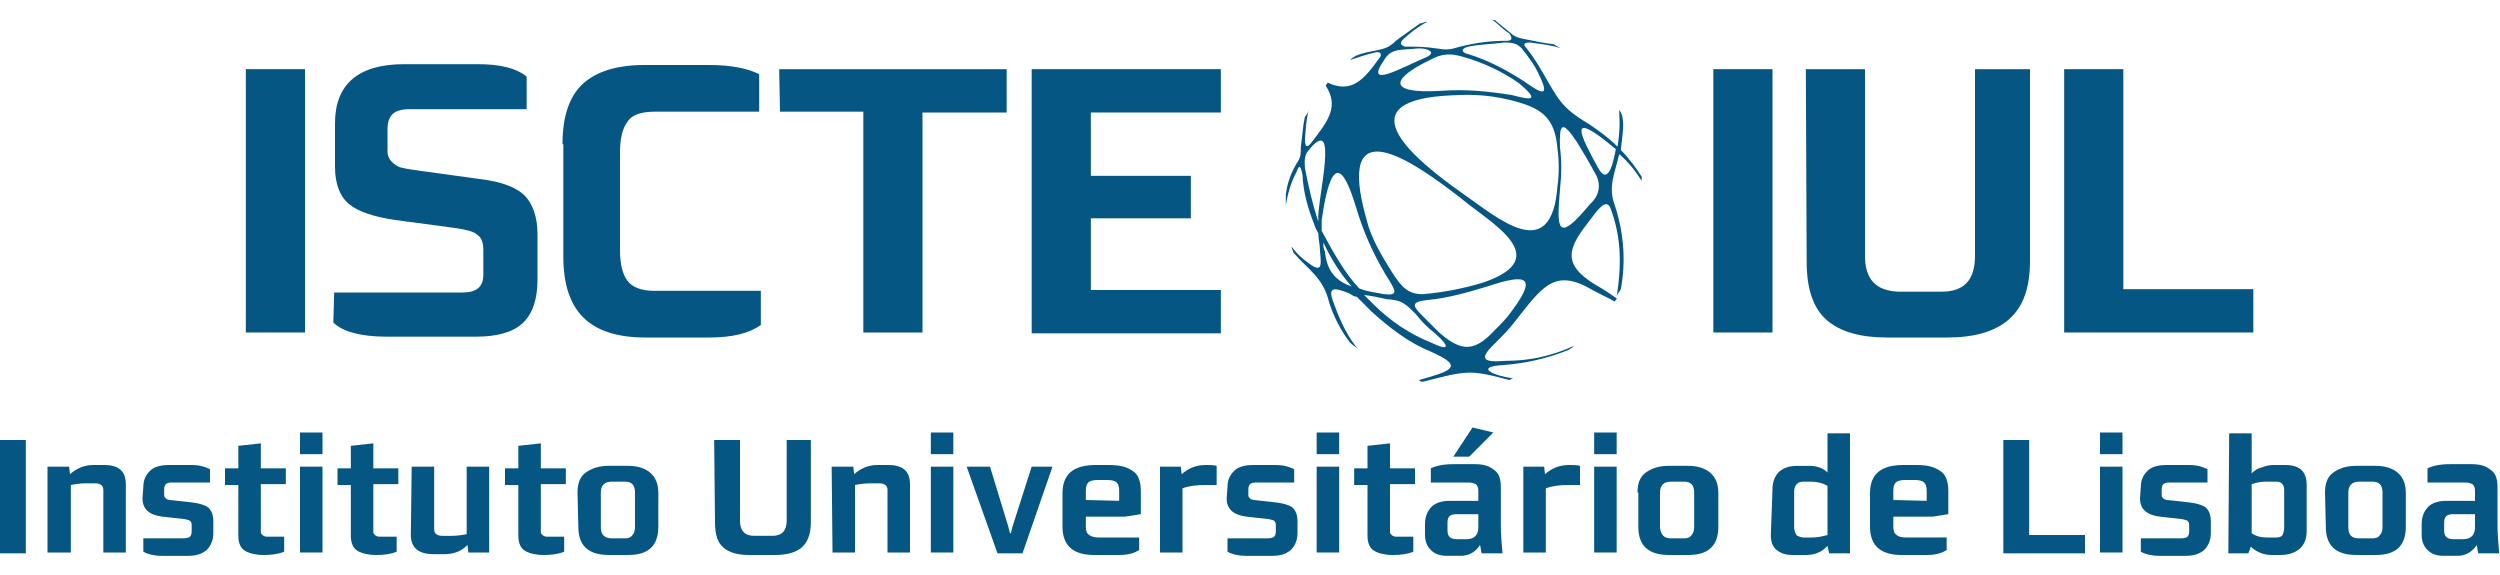 <?xml version="1.0" encoding="utf-8"?>
<!-- Generator: Adobe Illustrator 22.0.1, SVG Export Plug-In . SVG Version: 6.00 Build 0)  -->
<svg version="1.2" baseProfile="tiny" id="ISCTE-IUL"
	 xmlns="http://www.w3.org/2000/svg" xmlns:xlink="http://www.w3.org/1999/xlink" x="0px" y="0px" viewBox="0 0 300 69"
	 xml:space="preserve">
<g>
	<path fill="#065683" d="M0,52.8h3.1v13.6H0V52.8z"/>
	<path fill="#065683" d="M5.7,56h2.6l0.1,0.9c0.8-0.7,1.7-1.1,2.8-1.1h1.3c1.8,0,2.6,0.8,2.6,2.3v8.2h-2.7v-7.5c0-0.5-0.3-0.8-1-0.8
		h-1.1c-0.7,0-1.3,0.1-1.8,0.2v8.1H5.7V56z"/>
	<path fill="#065683" d="M17.2,58.4c0-0.8,0.3-1.4,0.8-1.9c0.5-0.5,1.3-0.7,2.3-0.7H23c0.9,0,1.6,0.2,2.2,0.5v1.6h-4.6
		c-0.4,0-0.6,0.1-0.7,0.2c-0.1,0.1-0.2,0.3-0.2,0.6v0.6c0,0.2,0,0.3,0.1,0.4c0.1,0.1,0.2,0.2,0.2,0.2c0.1,0,0.2,0.1,0.4,0.1l2.7,0.3
		c0.8,0.1,1.5,0.3,1.9,0.6c0.4,0.4,0.6,0.9,0.6,1.7v1.4c0,0.8-0.3,1.5-0.8,2c-0.6,0.5-1.3,0.7-2.2,0.7h-3.2c-0.9,0-1.7-0.2-2.2-0.5
		v-1.6h4.8c0.4,0,0.7-0.1,0.8-0.2c0.1-0.1,0.2-0.3,0.2-0.6V63c0-0.3-0.1-0.4-0.2-0.5c-0.1-0.1-0.3-0.1-0.6-0.2l-2.7-0.3
		c-1.6-0.2-2.4-0.9-2.4-2.2L17.2,58.4L17.2,58.4L17.2,58.4z"/>
	<path fill="#065683" d="M27,56.2h1.6v-2.7l2.7-0.3v3h3v1.9h-3v5.3c0,0.2,0,0.4,0,0.5c0,0.1,0.1,0.2,0.2,0.3
		c0.1,0.1,0.3,0.2,0.5,0.2h2.1v1.8c-0.7,0.3-1.5,0.4-2.5,0.4c-0.9,0-1.7-0.2-2.2-0.5s-0.8-0.9-0.8-1.8v-6.1H27L27,56.2L27,56.2z"/>
	<path fill="#065683" d="M36,51.9h2.7v2.6H36V51.9z M36,56h2.7v10.3H36V56z"/>
	<path fill="#065683" d="M40.5,56.2h1.6v-2.7l2.7-0.3v3h3v1.9h-3v5.3c0,0.2,0,0.4,0,0.5c0,0.1,0.1,0.2,0.2,0.3
		c0.1,0.1,0.3,0.2,0.5,0.2h2.1v1.8c-0.7,0.3-1.5,0.4-2.5,0.4c-0.9,0-1.7-0.2-2.2-0.5c-0.5-0.3-0.8-0.9-0.8-1.8v-6.1h-1.6L40.5,56.2
		L40.5,56.2z"/>
	<path fill="#065683" d="M49.4,56h2.7v7.5c0,0.5,0.3,0.8,1,0.8h1.1c0.7,0,1.3-0.1,1.8-0.2V56h2.7v10.3h-2.5l-0.1-0.9
		c-0.8,0.8-1.7,1.1-2.8,1.1h-1.3c-1.8,0-2.7-0.8-2.7-2.3L49.4,56L49.4,56z"/>
	<path fill="#065683" d="M60.6,56.2h1.6v-2.7l2.7-0.3v3h3v1.9h-3v5.3c0,0.2,0,0.4,0,0.5c0,0.1,0.1,0.2,0.2,0.3
		c0.1,0.1,0.3,0.2,0.5,0.2h2.1v1.8c-0.7,0.3-1.5,0.4-2.5,0.4c-0.9,0-1.7-0.2-2.2-0.5s-0.8-0.9-0.8-1.8v-6.1h-1.6L60.6,56.2
		L60.6,56.2z"/>
	<path fill="#065683" d="M69.3,59.1c0-1.1,0.3-1.9,1-2.4c0.7-0.5,1.6-0.8,2.7-0.8h2.4c1.1,0,2,0.3,2.6,0.8c0.7,0.6,1,1.4,1,2.5v4
		c0,2.3-1.2,3.4-3.6,3.4h-2.3c-2.5,0-3.7-1.1-3.7-3.4L69.3,59.1L69.3,59.1z M73.4,64.6H75c0.4,0,0.7-0.1,0.9-0.4
		c0.2-0.2,0.3-0.6,0.3-0.9v-4.2c0-0.9-0.4-1.3-1.2-1.3h-1.6c-0.8,0-1.3,0.4-1.3,1.3v4.2C72.1,64.2,72.6,64.6,73.4,64.6z"/>
	<path fill="#065683" d="M85.7,52.8h3.1v9.7c0,1.2,0.6,1.8,1.7,1.8h2.2c1.1,0,1.7-0.6,1.7-1.8v-9.7h2.9v9.9c0,1.4-0.4,2.4-1.1,3
		c-0.7,0.6-1.8,0.9-3.2,0.9h-3.1c-1.4,0-2.4-0.3-3.1-0.9c-0.7-0.6-1-1.6-1-3L85.7,52.8L85.7,52.8z"/>
	<path fill="#065683" d="M99.8,56h2.6l0.1,0.9c0.8-0.7,1.7-1.1,2.8-1.1h1.3c1.8,0,2.6,0.8,2.6,2.3v8.2h-2.7v-7.5
		c0-0.5-0.3-0.8-1-0.8h-1.1c-0.7,0-1.3,0.1-1.8,0.2v8.1h-2.7L99.8,56L99.8,56L99.8,56z"/>
	<path fill="#065683" d="M111.7,51.9h2.7v2.6h-2.7V51.9z M111.7,56h2.7v10.3h-2.7V56z"/>
	<path fill="#065683" d="M118.8,56l2.2,7.2l0.2,0.8h0.1l0.2-0.8l2.3-7.2h2.5l-3.6,10.4h-3L116,56H118.8z"/>
	<path fill="#065683" d="M127.5,59.2c0-2.3,1.3-3.4,4-3.4h1.6c1.2,0,2.1,0.2,2.8,0.7c0.7,0.4,1,1.3,1,2.4v2.8L135,62h-4.7v1.2
		c0,0.5,0.1,0.8,0.4,1c0.3,0.2,0.6,0.3,1.2,0.3h4.8V66c-0.6,0.4-1.4,0.6-2.4,0.6h-3c-2.5,0-3.8-1.1-3.8-3.4V59.2z M134.3,60.1v-1.2
		c0-0.5-0.1-0.8-0.3-1c-0.2-0.2-0.6-0.3-1.1-0.3h-1.2c-0.5,0-0.9,0.1-1.1,0.3c-0.2,0.2-0.3,0.5-0.3,1v1.1L134.3,60.1L134.3,60.1z"/>
	<path fill="#065683" d="M139.2,56h2.5l0.1,0.9c0.8-0.7,1.7-1.1,2.9-1.1c0.5,0,0.9,0,1.3,0.1v2.3h-1.3c-1.1,0-2,0.1-2.8,0.4v7.7
		h-2.7L139.2,56L139.2,56z"/>
	<path fill="#065683" d="M147.3,58.4c0-0.8,0.3-1.4,0.8-1.9c0.5-0.5,1.3-0.7,2.3-0.7h2.7c0.9,0,1.6,0.2,2.2,0.5v1.6h-4.6
		c-0.4,0-0.6,0.1-0.7,0.2c-0.1,0.1-0.2,0.3-0.2,0.6v0.6c0,0.2,0,0.3,0.1,0.4c0.1,0.1,0.2,0.2,0.2,0.2c0.1,0,0.2,0.1,0.4,0.1l2.7,0.3
		c0.8,0.1,1.5,0.3,1.9,0.6c0.4,0.4,0.6,0.9,0.6,1.7v1.4c0,0.8-0.3,1.5-0.8,2c-0.6,0.5-1.3,0.7-2.2,0.7h-3.2c-0.9,0-1.7-0.2-2.2-0.5
		v-1.6h4.8c0.4,0,0.7-0.1,0.8-0.2c0.1-0.1,0.2-0.3,0.2-0.6V63c0-0.3-0.1-0.4-0.2-0.5c-0.1-0.1-0.3-0.1-0.6-0.2l-2.7-0.3
		c-1.6-0.2-2.4-0.9-2.4-2.2L147.3,58.4L147.3,58.4z"/>
	<path fill="#065683" d="M158,51.9h2.7v2.6H158V51.9z M158,56h2.7v10.3H158V56z"/>
	<path fill="#065683" d="M162.5,56.2h1.6v-2.7l2.7-0.3v3h3v1.9h-3v5.3c0,0.2,0,0.4,0,0.5c0,0.1,0.1,0.2,0.2,0.3
		c0.1,0.1,0.3,0.2,0.5,0.2h2.1v1.8c-0.7,0.3-1.5,0.4-2.5,0.4c-0.9,0-1.7-0.2-2.2-0.5s-0.8-0.9-0.8-1.8v-6.1h-1.6V56.2z"/>
	<path fill="#065683" d="M171,62.9c0-0.9,0.3-1.6,0.8-2.1c0.5-0.5,1.3-0.7,2.2-0.7h3.4v-1.2c0-0.4-0.1-0.6-0.3-0.8
		c-0.2-0.1-0.5-0.2-0.9-0.2h-4.5v-1.7c0.6-0.3,1.5-0.5,2.7-0.5h2.6c1,0,1.7,0.2,2.3,0.7c0.6,0.4,0.8,1.1,0.8,2.1V63
		c0,1.1,0.1,2.2,0.2,3.4h-2.5c-0.1-0.3-0.1-0.7-0.2-1h0c-0.5,0.8-1.3,1.3-2.3,1.3h-1.6c-0.9,0-1.5-0.2-2-0.7
		c-0.5-0.5-0.7-1.1-0.7-1.8V62.9z M174.8,64.7h1.2c0.9,0,1.4-0.5,1.4-1.4v-1.6h-2.6c-0.8,0-1.1,0.3-1.1,1v1
		C173.7,64.4,174.1,64.7,174.8,64.7z M176.7,51.3l2.5,0.6l-2.9,2.9h-1.9L176.7,51.3z"/>
	<path fill="#065683" d="M182.8,56h2.5l0.1,0.9c0.8-0.7,1.7-1.1,2.9-1.1c0.5,0,0.9,0,1.3,0.1v2.3h-1.3c-1.1,0-2,0.1-2.8,0.4v7.7
		h-2.7L182.8,56L182.8,56z"/>
	<path fill="#065683" d="M191.3,51.9h2.7v2.6h-2.7V51.9z M191.3,56h2.7v10.3h-2.7V56z"/>
	<path fill="#065683" d="M196.5,59.1c0-1.1,0.3-1.9,1-2.4c0.7-0.5,1.6-0.8,2.7-0.8h2.4c1.1,0,2,0.3,2.6,0.8c0.7,0.6,1,1.4,1,2.5v4
		c0,2.3-1.2,3.4-3.6,3.4h-2.3c-2.5,0-3.7-1.1-3.7-3.4V59.1L196.5,59.1z M200.5,64.6h1.6c0.4,0,0.7-0.1,0.9-0.4
		c0.2-0.2,0.3-0.6,0.3-0.9v-4.2c0-0.9-0.4-1.3-1.2-1.3h-1.6c-0.8,0-1.3,0.4-1.3,1.3v4.2C199.3,64.2,199.7,64.6,200.5,64.6z"/>
	<path fill="#065683" d="M212.7,58.7c0-0.9,0.3-1.6,0.8-2.1c0.6-0.5,1.3-0.7,2.2-0.7h1.4c1,0,1.7,0.3,2.2,0.8V52h2.7v14.4h-2.5
		l-0.2-0.9c-0.7,0.8-1.6,1.1-2.6,1.1h-1.6c-0.8,0-1.4-0.2-1.9-0.6c-0.5-0.4-0.7-1-0.7-1.8L212.7,58.7L212.7,58.7z M215.7,64.3
		c0.2,0.1,0.5,0.2,0.8,0.2h0.9c0.6,0,1.2-0.1,1.9-0.3v-5.9c-0.5-0.3-1.2-0.5-2-0.5h-0.9c-0.4,0-0.6,0.1-0.8,0.3
		c-0.2,0.2-0.3,0.5-0.3,0.9v4.4C215.4,63.9,215.5,64.2,215.7,64.3z"/>
	<path fill="#065683" d="M224.4,59.2c0-2.3,1.3-3.4,4-3.4h1.6c1.2,0,2.1,0.2,2.8,0.7c0.7,0.4,1,1.3,1,2.4v2.8l-1.9,0.3h-4.7v1.2
		c0,0.5,0.1,0.8,0.4,1c0.2,0.2,0.6,0.3,1.2,0.3h4.8V66c-0.6,0.4-1.4,0.6-2.4,0.6h-3c-2.5,0-3.8-1.1-3.8-3.4L224.4,59.2L224.4,59.2z
		 M231.2,60.1v-1.2c0-0.5-0.1-0.8-0.3-1c-0.2-0.2-0.6-0.3-1.1-0.3h-1.2c-0.5,0-0.9,0.1-1.1,0.3c-0.2,0.2-0.3,0.5-0.3,1v1.1
		L231.2,60.1L231.2,60.1z"/>
	<path fill="#065683" d="M240.4,52.8h3.1v11.4h6.7v2.2h-9.8L240.4,52.8L240.4,52.8z"/>
	<path fill="#065683" d="M252,51.9h2.7v2.6H252V51.9z M252,56h2.7v10.3H252V56z"/>
	<path fill="#065683" d="M256.9,58.4c0-0.8,0.3-1.4,0.8-1.9c0.5-0.5,1.3-0.7,2.3-0.7h2.7c0.9,0,1.6,0.2,2.2,0.5v1.6h-4.6
		c-0.4,0-0.6,0.1-0.7,0.2c-0.1,0.1-0.2,0.3-0.2,0.6v0.6c0,0.2,0,0.3,0.1,0.4c0.1,0.1,0.2,0.2,0.2,0.2c0.1,0,0.2,0.1,0.4,0.1l2.7,0.3
		c0.8,0.1,1.5,0.3,1.9,0.6c0.4,0.4,0.6,0.9,0.6,1.7v1.4c0,0.8-0.3,1.5-0.8,2c-0.6,0.5-1.3,0.7-2.2,0.7h-3.2c-0.9,0-1.7-0.2-2.2-0.5
		v-1.6h4.8c0.4,0,0.7-0.1,0.8-0.2c0.1-0.1,0.2-0.3,0.2-0.6V63c0-0.3-0.1-0.4-0.2-0.5s-0.3-0.1-0.6-0.2l-2.7-0.3
		c-1.6-0.2-2.4-0.9-2.4-2.2L256.9,58.4L256.9,58.4L256.9,58.4z"/>
	<path fill="#065683" d="M267.5,52h2.7v4.8c0.3-0.3,0.7-0.6,1.2-0.7c0.5-0.2,0.9-0.3,1.4-0.3h1.4c1.8,0,2.6,0.8,2.6,2.4v5.5
		c0,1-0.3,1.7-0.9,2.2c-0.6,0.5-1.4,0.7-2.3,0.7h-1c-1,0-1.9-0.4-2.5-1l-0.3,0.8h-2.4L267.5,52L267.5,52z M272.2,64.5h0.9
		c0.4,0,0.7-0.1,0.8-0.3s0.2-0.5,0.2-0.9v-4.5c0-0.4-0.1-0.6-0.3-0.8c-0.2-0.2-0.5-0.2-0.9-0.2h-1c-0.6,0-1.1,0.1-1.7,0.3v5.9
		C270.8,64.4,271.4,64.5,272.2,64.5z"/>
	<path fill="#065683" d="M279,59.1c0-1.1,0.3-1.9,1-2.4s1.6-0.8,2.7-0.8h2.4c1.1,0,2,0.3,2.6,0.8c0.7,0.6,1,1.4,1,2.5v4
		c0,2.3-1.2,3.4-3.6,3.4h-2.3c-2.5,0-3.7-1.1-3.7-3.4L279,59.1L279,59.1z M283.1,64.6h1.6c0.4,0,0.7-0.1,0.9-0.4
		c0.2-0.2,0.3-0.6,0.3-0.9v-4.2c0-0.9-0.4-1.3-1.2-1.3h-1.6c-0.8,0-1.3,0.4-1.3,1.3v4.2C281.8,64.2,282.2,64.6,283.1,64.6z"/>
	<path fill="#065683" d="M290.6,62.9c0-0.9,0.3-1.6,0.8-2.1c0.5-0.5,1.3-0.7,2.2-0.7h3.4v-1.2c0-0.4-0.1-0.6-0.3-0.8
		c-0.2-0.1-0.5-0.2-0.9-0.2h-4.5v-1.7c0.6-0.3,1.5-0.5,2.7-0.5h2.6c1,0,1.7,0.2,2.3,0.7c0.6,0.4,0.8,1.1,0.8,2.1V63
		c0,1.1,0.1,2.2,0.2,3.4h-2.5c-0.1-0.3-0.1-0.7-0.2-1h0c-0.5,0.8-1.3,1.3-2.3,1.3h-1.6c-0.9,0-1.5-0.2-2-0.7s-0.7-1.1-0.7-1.8
		L290.6,62.9L290.6,62.9z M294.4,64.7h1.2c0.9,0,1.4-0.5,1.4-1.4v-1.6h-2.6c-0.8,0-1.1,0.3-1.1,1v1
		C293.3,64.4,293.7,64.7,294.4,64.7z"/>
	<path fill="#065683" d="M29.5,8.3h7.1v31.6h-7.1L29.5,8.3L29.5,8.3z"/>
	<path fill="#065683" d="M40.1,35.1h15.4c1.7,0,2.5-0.7,2.5-2.1V30c0-0.8-0.2-1.5-0.7-1.8c-0.4-0.4-1.2-0.6-2.4-0.8l-7.5-1
		c-2.6-0.4-4.4-1-5.5-1.9c-1.1-0.9-1.7-2.4-1.7-4.5v-5.2c0-4.7,2.8-7.1,8.3-7.1h8.8c2.8,0,4.7,0.5,5.9,1.5v3.9H49.2
		c-1,0-1.7,0.2-2.1,0.6c-0.4,0.4-0.6,1-0.6,1.8v2.6c0,0.6,0.2,1,0.5,1.3s0.7,0.6,1.1,0.7c0.4,0.1,0.9,0.2,1.6,0.3l8,1.1
		c2.4,0.3,4.1,0.9,5.2,1.9c1,1,1.6,2.6,1.6,4.7v5.5c0,2.3-0.6,4.1-1.8,5.2c-1.2,1.1-3.1,1.6-5.6,1.6H46.4c-3.1,0-5.3-0.6-6.4-1.7
		L40.1,35.1L40.1,35.1z"/>
	<path fill="#065683" d="M67.5,17.3c0-3.3,0.8-5.7,2.4-7.2s4.1-2.3,7.4-2.3h7.8c2.6,0,4.6,0.4,6,1.1v4.5H78.6
		c-1.7,0-2.8,0.4-3.3,1.2c-0.6,0.8-0.9,2-0.9,3.7V30c0,1.7,0.3,2.9,0.9,3.7c0.6,0.8,1.7,1.2,3.3,1.2h12.7v4.1
		c-1.4,1-3.4,1.5-6.2,1.5h-7.7c-3.3,0-5.8-0.8-7.4-2.4s-2.4-4-2.4-7.3V17.3z"/>
	<path fill="#065683" d="M93.5,8.3h27.3v5.2h-10.1v26.4h-7.1V13.4H93.6L93.5,8.3L93.5,8.3z"/>
	<path fill="#065683" d="M123.8,8.3h22.7v5.2h-15.6v7.6h12v5.1h-12v8.6h15.6v5.2h-22.7V8.3z"/>
	<path fill="#065683" d="M205.6,8.3h7.1v31.6h-7.1V8.3z"/>
	<path fill="#065683" d="M216.7,8.3h7.1v22.4c0,2.8,1.3,4.2,4,4.3h5.2c2.7,0,4-1.4,4-4.3V8.3h6.6v23c0,3.2-0.8,5.5-2.5,7
		c-1.7,1.5-4.2,2.2-7.4,2.2h-7.3c-3.2,0-5.6-0.7-7.2-2.1c-1.6-1.4-2.4-3.7-2.4-7L216.7,8.3L216.7,8.3z"/>
	<path fill="#065683" d="M247.7,8.3h7.1v26.4h15.6v5.2h-22.7V8.3z"/>
	<path fill="#065683" d="M179.1,2.4c0.2,0,0.4,0,0.5,0.2c0.5,0.4,1.1,0.9,1.6,1.3c0.7,0.7,1.4,0.7,2.3,0.9c0.9,0.2,2,0.4,2.9,0.5
		c0.4,0.2,0.7,0.4,0.9,0.5c-1.1-0.4-2.3-0.5-3.7-0.7c-0.7,0-0.9,0.2-0.4,0.7c0.7,0.9,1.3,1.8,1.8,2.7c2,3.4,2.3,4.4,5.7,6.4
		c1.3,0.9,2.3,1.6,3.4,2.7c0.4-2.5,0.2-3.6,0.2-4.4c0.2,0.2,0.4,0.7,0.4,0.9c0.2,1.1,0,2-0.2,3.9c0.9,0.9,1.8,2.1,2.5,3.2
		c0,0.2,0,0.4,0,0.5c-0.7-1.1-1.6-2.3-2.7-3.2c-0.5,2.3-1.4,3.9-0.5,6.2c1.1,3.4,1.3,6.8,0.7,10c-0.2,0.4-0.4,0.5-0.5,0.9
		c0.7-4.4,0.4-7.5-0.7-10.5c-0.5-1.6-1.8,0.4-2.5,1.3c-2.5,3.2-3.6,5.2,0.7,7.8c0.9,0.5,1.8,1.1,2.5,1.6c0,0.2-0.2,0.2-0.2,0.4
		c-0.9-0.5-1.8-0.9-2.7-1.4c-4.6-2.7-6-0.4-9.4,3.9c-0.7,0.9-1.4,1.6-2.3,2.5c-2.1,2-1.3,2.3,1.3,2.1c2.7,0,5.3-0.5,8.2-1.8
		c-0.2,0.2-0.5,0.4-0.7,0.5c-2.7,1.1-5.3,1.6-7.7,1.8c-3.7,0.2-1.3,1.3,1.1,1.6c-0.2,0-0.4,0.2-0.5,0.2c-4.8-1.3-5.2-1.1-10.3,0.2
		c-0.2,0-0.4,0-0.5-0.2c3.9-1.1,5.5-1.6,1.4-3.4c-2.7-1.1-5-2.9-7.1-4.8c-0.5-0.5-1.3-1.3-1.8-1.8c-0.4,0-0.5-0.2-0.9-0.4
		c-1.8-0.7-2.7-0.9-1.8,1.3c0.7,2,1.8,4.3,3,5.5c-0.4-0.4-0.7-0.5-1.1-0.9c-1.1-1.4-2-3.2-2.5-4.8c-0.7-3-2.5-3.9-4.3-6
		c0-0.2-0.2-0.4-0.2-0.7c0.5,0.7,1.1,1.3,1.8,1.8c1.8,1.4,1.8,0.7,1.6-1.3c0-0.7-0.2-1.4-0.2-2.1c-0.2-0.4-0.4-0.7-0.5-1.1
		c-0.7-1.8-1.3-3.7-1.4-5.9c-0.2-1.1-0.4-1.3-0.7-0.4c-0.7,1.3-1.1,2.7-1.3,4.1c0-0.4,0-0.5,0-0.9c0-0.2,0-0.4,0-0.5
		c0.2-1.3,0.5-2.3,1.3-3.7c0.5-0.7,0.5-1.1,0.5-2c0.2-1.3,0.2-2.3,0.5-3.6c0.2-0.2,0.4-0.5,0.5-0.9c-0.4,1.3-0.4,2.5-0.5,3.6
		c0,0.9,0.2,1.1,0.7,0.5c2.1-2.7,3.4-4.4,1.8-6.9c0-0.2,0.2-0.2,0.2-0.4c2.9,1.4,4.4-0.4,6.2-2.9c0.4-0.4,0.2-0.9-0.5-0.7
		c-0.9,0.2-1.8,0.5-3,0.9c0.2-0.2,0.5-0.4,0.7-0.5c0.9-0.4,1.8-0.5,2.7-0.7c0.9-0.2,1.4-0.4,2.1-1.1c0.9-0.7,2-1.4,2.9-2.1
		c0.4,0,0.5-0.2,0.9-0.2c-1.3,0.7-2,1.3-2.9,2.1c-0.4,0.4-0.4,0.7,0.2,0.9c1.6,0,2.3,0,3.7,0.2c1.3,0.2,1.6,0.2,2.9-0.2
		c2-0.5,3.7-0.7,5.5-0.7c0.7,0,0.9-0.2,0.4-0.9C180.3,3.5,179.6,2.7,179.1,2.4 M166.1,7.2c-2.5,3.6,2.1,0.9,5.2-0.4
		c0.7-0.4,0.5-0.7-0.2-0.9c-0.9-0.2-1.3,0-2.1,0C167.7,6,166.8,6,166.1,7.2 M191.3,20.6c-0.7-1.3-1.3-2.3-2.1-3.6
		c-1.8-2.7-2.1-2.1-2,0.7c0.2,1.6,0.2,3.2,0,5c-0.4,4.8-0.4,6.6,3.6,1.8C191.7,23.7,192.4,22.3,191.3,20.6 M182.3,10
		c-2-1.4-4.3-2.5-6.8-3.2c-1.4-0.4-2.5-0.4-3.9,0.4c-4.4,2.1-5.5,4.1,1.3,3.7c3-0.2,5.2,0,8.5,0.5C183.7,12,184.9,12.2,182.3,10
		 M176.2,6.5c2.3,0.7,4.4,1.8,6.6,3.2c2,1.4,3.4,2.3,1.8-0.9c-0.5-1.1-1.3-2.1-2-3c-0.5-0.5-0.9-0.7-2.1-0.7
		c-1.4,0.2-2.9,0.2-4.3,0.5C175.3,5.8,175.3,6.3,176.2,6.5 M193.9,17.9c-6.2-5.2-4.1-1.4-2.1,2.3C193.1,22.5,193.7,18.9,193.9,17.9
		 M156.6,20.2c0.4,2.1,0.9,4.3,1.6,6.4v-0.2c-0.2-2.3,2.7-13.3-1.3-8.2C156.6,18.6,156.5,19.3,156.6,20.2 M181.2,12
		c-2.9-0.7-5-0.7-8-0.5c-11.6,0.9-3.4,7.7,2.3,11.7c4.3,3,10.7,8.7,11.4-0.9c0.2-1.4,0.2-3,0-4.4C186.6,14,184.9,12.9,181.2,12
		 M175.2,23.7c-5.7-4.4-15.1-11-11.2,2.7c0.5,2.1,1.8,4.3,3,6.2s2,2.7,3.7,2.7c2.5-0.2,5-0.7,7.3-1.4
		C186.7,30.9,178.9,26.8,175.2,23.7 M178.4,34.4c-2.3,0.7-4.8,1.4-7.1,1.6c-2,0.2-1.8,0.7-0.7,1.8c0.7,0.7,1.4,1.4,2.1,2.1
		c2.3,2,3.9,2.5,6.2,0.2c0.7-0.7,1.4-1.4,2-2.1C184.8,33,183.2,32.8,178.4,34.4 M162.2,34.4c-1.4-1.6-2.5-3.4-3.4-5.3
		c0,0.4,0,0.7,0.2,1.1c0.2,2.1,1.1,3.4,3,4.1C162,34.3,162,34.3,162.2,34.4 M166.4,35.9c-0.9-0.2-1.8-0.4-2.7-0.5
		c0.4,0.4,0.7,0.7,1.1,1.1c2,2,4.4,3.6,6.9,4.6c2.3,1.1,2.3,0.5,0.5-1.1c-0.9-0.7-1.6-1.4-2.3-2.3C168.6,36.4,168.2,36,166.4,35.9
		 M163.1,34.6c0.9,0.4,2,0.5,3,0.7c1.8,0.2,1.4-0.4,0.2-2.3c-1.6-2.7-2.7-5.2-3.6-8.2c-1.6-5.3-3-6-4.1,1.6c0,0.4,0,0.9,0,1.3
		C159.9,30.1,161.3,32.7,163.1,34.6"/>
</g>
</svg>
